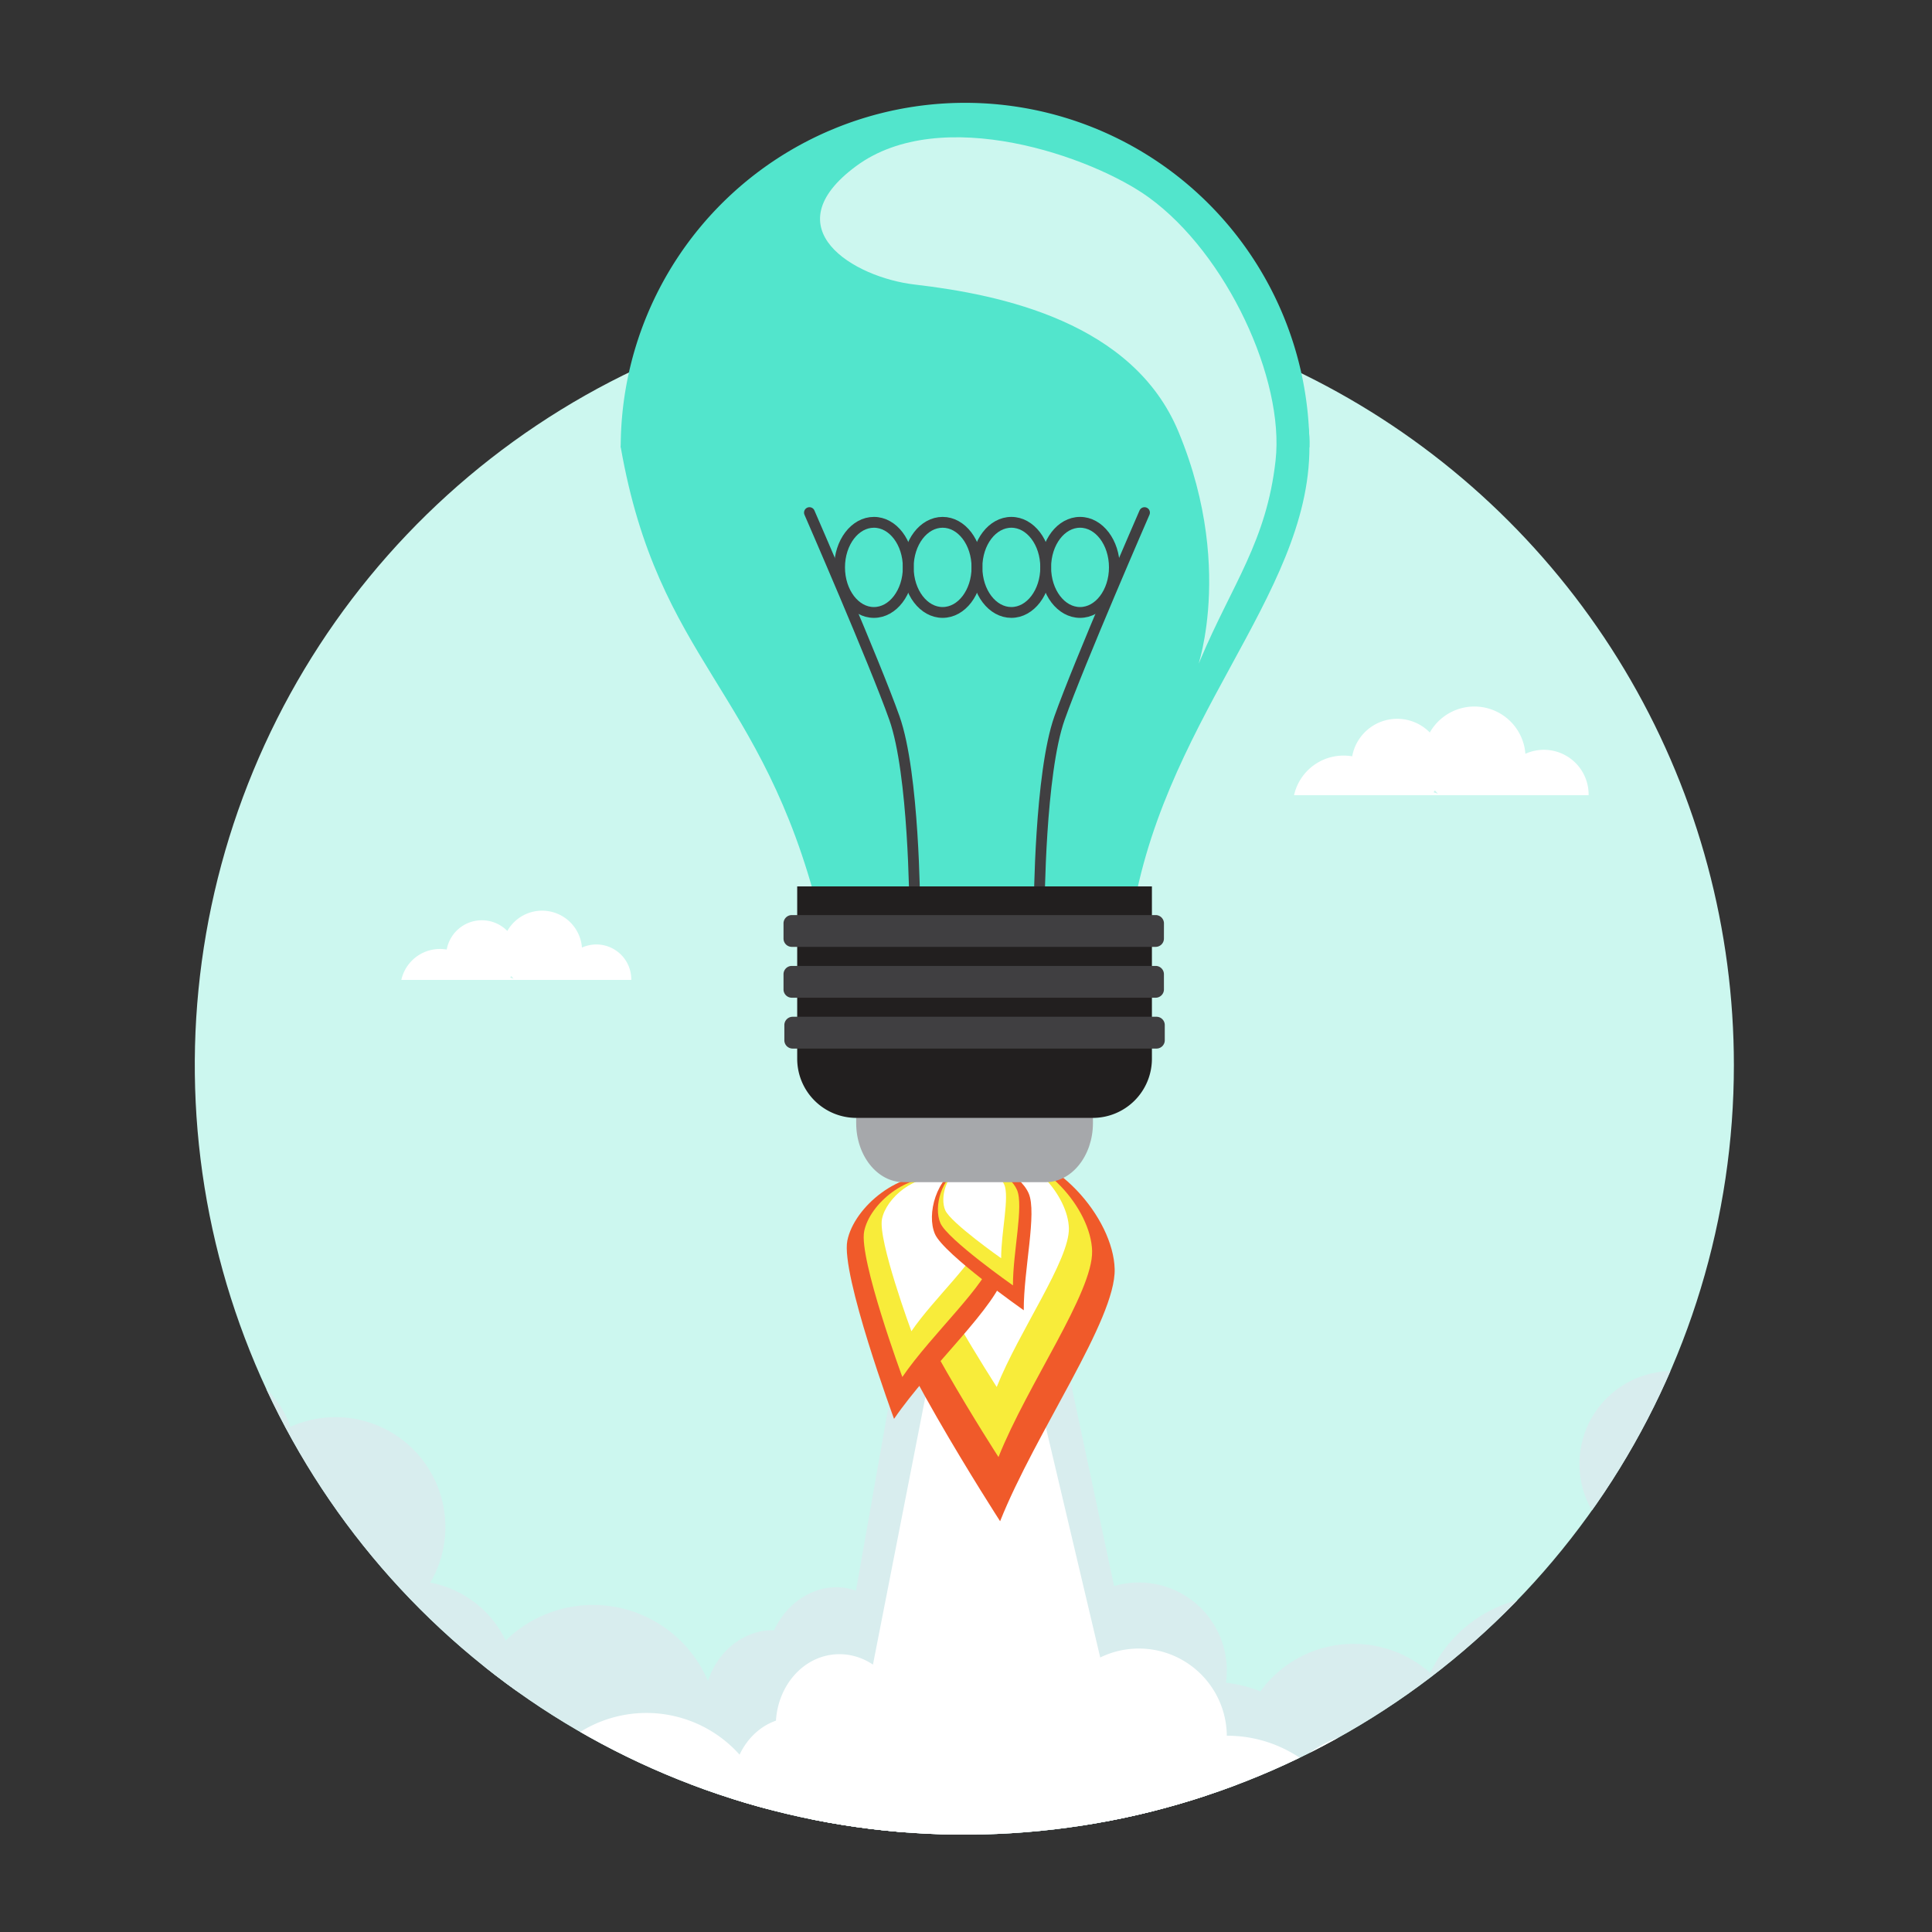 <svg xmlns="http://www.w3.org/2000/svg" xmlns:xlink="http://www.w3.org/1999/xlink" width="357" height="357" viewBox="0 0 357 357"><rect x="0" y="0" width="357" height="357" fill="#333333" stroke="none"/><defs><style>.a{fill:#a5dcf0;}.b{clip-path:url(#a);}.c{fill:#ccf7ef;}.d{fill:#d8edee;}.e{fill:#fff;}.f{fill:#f05a2a;}.g{fill:#f8ec3a;}.h{fill:#52e5cc;}.i,.m{fill:none;}.i{stroke:#403f41;stroke-linecap:round;stroke-miterlimit:10;stroke-width:2px;}.j{fill:#a6a8ab;}.k{fill:#221f1f;}.l{fill:#403f41;}</style><clipPath id="a"><path class="a" d="M210.21,88.723a142.2,142.2,0,1,0,142.2,142.2A142.2,142.2,0,0,0,210.21,88.723Z" transform="translate(-68.018 -88.723)"/></clipPath></defs><g transform="translate(-219 -606)"><g transform="translate(-5347 -235)"><g class="b" transform="translate(5602 895.608)"><path class="c" d="M233.846,88.723A165.832,165.832,0,1,0,399.681,254.554,165.832,165.832,0,0,0,233.846,88.723Z" transform="translate(-91.519 -88.723)"/><g transform="translate(-20.923 166.794)"><path class="d" d="M442.655,450.662a24.729,24.729,0,0,0-47.145-10,21.307,21.307,0,0,0-31.4,3.4,24.058,24.058,0,1,0-.807,44.929c-.02.091-.042.18-.06.272a23.013,23.013,0,0,0,3.923,18.024A166.27,166.27,0,0,0,442.655,450.662Z" transform="translate(-146.3 -352.921)"/><path class="d" d="M123.273,442.094a19.539,19.539,0,1,0,12.8-36.464c.142-.246.29-.5.424-.756a20.306,20.306,0,0,0-26.268-28.028,17.807,17.807,0,0,0-27.635-8.324,17.2,17.2,0,0,0-10.952-5.829,165.231,165.231,0,0,0,37.647,78.993,17.682,17.682,0,0,0,8.435-3.982A19.508,19.508,0,0,0,123.273,442.094Zm-22.084-34.639c-.006-.575-.043-1.152-.1-1.727.3.516.632,1.006.98,1.491C101.768,407.289,101.475,407.369,101.189,407.455Z" transform="translate(-71.638 -334.596)"/><path class="d" d="M281.508,324.52,259.934,446.67l66.857-4.035L301.351,323.24Z" transform="translate(-125.836 -323.24)"/><path class="d" d="M346.679,463.664a11.1,11.1,0,0,0-5.348-13.656,16.249,16.249,0,1,0-27.414-16.346,16.55,16.55,0,0,0-.75,2.844,17.641,17.641,0,0,0-2.227-.994,17.335,17.335,0,0,0-15.521,30.726,14.934,14.934,0,0,0-.968,22.116A17.108,17.108,0,0,0,293.1,491.2a16.865,16.865,0,1,0,32.395,2.466c.062.022.12.048.182.07a16.176,16.176,0,0,0,17.945-25.565A11.062,11.062,0,0,0,346.679,463.664Z" transform="translate(-133.823 -351.942)"/><path class="d" d="M487.5,369.077a16.471,16.471,0,0,0-1.531,2.477,16.709,16.709,0,0,0-1.82-1.585,17.152,17.152,0,0,0-23.553,24.6,14.774,14.774,0,0,0-7.3,20.654,16.684,16.684,0,0,0,13.341,28.878,165.3,165.3,0,0,0,39.589-80.339A16.085,16.085,0,0,0,487.5,369.077Z" transform="translate(-179.926 -334.586)"/><path class="d" d="M265.111,445.107a15.035,15.035,0,0,0,1.935-4.066c2.165-7.131-1.206-14.467-7.53-16.384-5.723-1.741-11.9,1.559-14.629,7.487-5.323-.166-10.5,3.7-12.3,9.655a13.481,13.481,0,0,0,2.591,12.975,9.761,9.761,0,0,0-5.727,6.37c-1.51,4.969.84,10.081,5.246,11.42a7.462,7.462,0,0,0,1.173.246c-.01.033-.026.066-.035.1-1.624,5.347.905,10.85,5.647,12.289s9.9-1.728,11.527-7.076a11.273,11.273,0,0,0,.48-2.893c.123.041.239.084.362.12,7.583,2.3,15.836-2.765,18.432-11.32C274.654,456.208,271.472,448.183,265.111,445.107Z" transform="translate(-116.929 -352.298)"/><path class="d" d="M211.568,495.507a24.059,24.059,0,1,0-9.185-43.988c0-.093,0-.184,0-.278a23.078,23.078,0,0,0-43.318-10.452,15.837,15.837,0,0,0-22.905,12.538A23.192,23.192,0,0,0,117.4,454.56a166.217,166.217,0,0,0,74.237,53.854c.3,0,.6.016.907.007A21.311,21.311,0,0,0,211.568,495.507Z" transform="translate(-84.811 -353.618)"/><path class="e" d="M439.425,466.161a24.737,24.737,0,0,0-35.132,3.993,21.3,21.3,0,0,0-31.362-3.716,24.059,24.059,0,1,0-10.84,43.61c-.039.083-.081.166-.12.251a23.005,23.005,0,0,0-2.03,9.7A166.031,166.031,0,0,0,439.425,466.161Z" transform="translate(-147.468 -362.779)"/><path class="e" d="M130.625,460.3c.083-.042.164-.082.247-.127a23.076,23.076,0,0,0-10.237-43.367A15.839,15.839,0,0,0,99.1,402.033a23.184,23.184,0,0,0-23.271-20.475,166.068,166.068,0,0,0,65.976,93.7,24.129,24.129,0,0,0-11.183-14.96Z" transform="translate(-72.845 -340.026)"/><path class="e" d="M287.2,357.134l-16.734,85.435,51.858-2.821-19.731-83.51Z" transform="translate(-128.867 -332.738)"/><path class="e" d="M325.5,510.792c.062.021.12.047.182.07A16.175,16.175,0,0,0,343.625,485.3a11.1,11.1,0,0,0-2.293-18.16,16.249,16.249,0,1,0-27.414-16.346,16.317,16.317,0,0,0-.75,2.844,17.558,17.558,0,0,0-2.227-.994,17.335,17.335,0,0,0-15.522,30.725,14.936,14.936,0,0,0-.967,22.117,16.826,16.826,0,0,0-.65,16c1.089.02,2.178.041,3.271.041a166.944,166.944,0,0,0,27.955-2.358A16.782,16.782,0,0,0,325.5,510.792Z" transform="translate(-133.823 -356.872)"/><path class="e" d="M502.16,384.008a17.163,17.163,0,0,0-12.929,16.8A14.777,14.777,0,0,0,470.6,412.322a17.01,17.01,0,0,0-3.076.481,16.688,16.688,0,0,0,5.029,32.837,165.39,165.39,0,0,0,32.554-62.11A17.463,17.463,0,0,0,502.16,384.008Z" transform="translate(-181.965 -340.594)"/><path class="e" d="M272.084,458.656a15.013,15.013,0,0,0,.339-4.489c-.546-7.434-6.332-13.064-12.924-12.577-5.964.438-10.541,5.739-10.951,12.252-5.026,1.76-8.459,7.23-8,13.434a13.483,13.483,0,0,0,7.088,11.175,9.766,9.766,0,0,0-3.052,8.005c.381,5.18,4.415,9.1,9,8.765a7.71,7.71,0,0,0,1.185-.193c0,.035,0,.069,0,.105.41,5.574,4.75,9.8,9.693,9.432s8.616-5.177,8.206-10.751a11.376,11.376,0,0,0-.592-2.872c.127-.007.252-.008.38-.017,7.905-.582,13.779-8.28,13.124-17.2C284.983,465.578,279.124,459.236,272.084,458.656Z" transform="translate(-120.244 -357.297)"/><path class="e" d="M232.419,523.839a24.062,24.062,0,1,0-13.666-44.292c0-.093,0-.184,0-.277a23.076,23.076,0,0,0-43.317-10.452,15.837,15.837,0,0,0-22.906,12.538,23.131,23.131,0,0,0-12.53-.965,165.335,165.335,0,0,0,87.649,43.757c.1-.205.2-.4.29-.612A24.258,24.258,0,0,0,232.419,523.839Z" transform="translate(-91.315 -361.686)"/><path class="e" d="M334.579,516.657A23.946,23.946,0,0,0,322.2,520.47c0-.093,0-.185,0-.276a23.077,23.077,0,0,0-43.318-10.453,15.838,15.838,0,0,0-22.905,12.538,23.178,23.178,0,0,0-26.538,7.874A166.276,166.276,0,0,0,350.834,522.4,23.968,23.968,0,0,0,334.579,516.657Z" transform="translate(-117.059 -373.465)"/></g><path class="e" d="M430.806,203.824a8.275,8.275,0,0,0-1.828.584,9.637,9.637,0,0,0-.146-1.085,9.458,9.458,0,0,0-17.515-2.849,8.451,8.451,0,0,0-14.345,4.4,9.374,9.374,0,0,0-10.744,7.189h54.431a8.269,8.269,0,0,0-9.853-8.24Zm-18.8,7.7c.088-.115.174-.233.255-.352.176.213.364.417.556.612C412.55,211.682,412.278,211.6,412,211.521Z" transform="translate(-183.111 -119.728)"/><path class="e" d="M189.4,255.006a6.5,6.5,0,0,0-1.427.456,7.094,7.094,0,0,0-.114-.847,7.384,7.384,0,0,0-13.674-2.226,6.6,6.6,0,0,0-11.2,3.437,7.316,7.316,0,0,0-8.388,5.612H197.09a6.32,6.32,0,0,0-.12-1.333A6.454,6.454,0,0,0,189.4,255.006Zm-14.679,6.009c.068-.089.135-.181.2-.275.135.166.283.325.434.479C175.145,261.14,174.932,261.074,174.719,261.015Z" transform="translate(-116.44 -134.974)"/></g><g transform="translate(5680.7 860)"><g transform="translate(46.597 193.447)"><path class="f" d="M300.462,379.313c6.568-16.469,21.406-37.26,21.168-46.6s-11.041-22.341-22.908-22.041-22,13.667-21.762,23.173S300.462,379.313,300.462,379.313Z" transform="translate(-276.956 -310.665)"/><path class="g" d="M301.778,367.733c5.366-13.459,17.5-30.449,17.3-38.085s-9.023-18.258-18.721-18.013-17.984,11.17-17.786,18.937S301.778,367.733,301.778,367.733Z" transform="translate(-278.571 -310.943)"/><path class="e" d="M303.1,354.752c4.135-10.371,13.479-23.464,13.333-29.347S309.475,311.336,302,311.523s-13.857,8.609-13.7,14.594S303.1,354.752,303.1,354.752Z" transform="translate(-280.22 -310.911)"/></g><g transform="translate(41.769 198.174)"><path class="f" d="M278.912,362.308c6.662-9.727,19.317-21.06,20.525-27.157s-3.91-16.1-11.655-17.64-16.268,5.665-17.5,11.866S278.912,362.308,278.912,362.308Z" transform="translate(-270.177 -317.302)"/><path class="g" d="M281.71,354.767c5.441-7.952,15.789-17.212,16.774-22.194s-3.2-13.163-9.527-14.416-13.295,4.629-14.3,9.7S281.71,354.767,281.71,354.767Z" transform="translate(-271.442 -317.499)"/><path class="e" d="M284.72,346.311c4.193-6.129,12.167-13.264,12.927-17.1s-2.463-10.143-7.34-11.109-10.247,3.569-11.021,7.474S284.72,346.311,284.72,346.311Z" transform="translate(-272.78 -317.494)"/></g><g transform="translate(57.5 195.915)"><path class="f" d="M309.239,341.332c-.037-7.491,2.481-17.985.908-21.606s-7.863-7-12.461-5-6.455,8.839-4.855,12.521S309.239,341.332,309.239,341.332Z" transform="translate(-292.266 -314.13)"/><path class="g" d="M307.69,336.888c-.027-6.121,2.028-14.7.742-17.657s-6.427-5.722-10.186-4.088-5.27,7.223-3.964,10.235S307.69,336.888,307.69,336.888Z" transform="translate(-292.713 -314.282)"/><path class="e" d="M305.915,331.9c-.021-4.716,1.565-11.324.573-13.605s-4.954-4.408-7.85-3.149-4.064,5.566-3.055,7.887S305.915,331.9,305.915,331.9Z" transform="translate(-293.118 -314.315)"/></g><g transform="translate(0 0)"><path class="h" d="M338.784,102.663c-33.119,43.868-45.321,5.966-63.628,6.1-9.588.072-16.558,39.511-63.631-6.1a63.629,63.629,0,1,1,127.258,0Z" transform="translate(-211.526 -39.033)"/><path class="h" d="M211.526,116.985c6.976,39.7,26.15,44.554,36.609,86.049,22.707,15.116,20.964,11.627,57.531,2.98,5.224-38.191,33.119-61.226,33.119-89.029C340.526,75.433,216.759,83.575,211.526,116.985Z" transform="translate(-211.526 -53.355)"/><g transform="translate(34.872 75.721)"><path class="i" d="M260.492,145.358s12.061,27.688,15.7,37.959,3.75,34.8,3.75,34.8" transform="translate(-260.492 -145.358)"/><path class="i" d="M339.565,145.359s-12.055,27.688-15.7,37.958-3.75,34.8-3.75,34.8" transform="translate(-277.653 -145.358)"/></g><path class="j" d="M272.618,276.169v19.636c0,6.038,3.918,10.933,8.753,10.932h26.253c4.824,0,8.743-4.893,8.743-10.932V276.17Z" transform="translate(-229.11 -107.289)"/><path class="k" d="M257.315,242.351V274.19a10.932,10.932,0,0,0,10.927,10.933h43.691A10.932,10.932,0,0,0,322.86,274.19V242.351Z" transform="translate(-224.706 -97.555)"/><g transform="translate(40.44 77.511)"><path class="i" d="M281,156.2c0,4.6-2.844,8.332-6.348,8.332s-6.344-3.73-6.344-8.332,2.838-8.324,6.344-8.325S281,151.6,281,156.2Z" transform="translate(-268.31 -147.871)"/><path class="i" d="M298.826,156.2c0,4.6-2.838,8.332-6.349,8.331s-6.346-3.729-6.346-8.331,2.844-8.324,6.348-8.324S298.828,151.6,298.826,156.2Z" transform="translate(-273.439 -147.872)"/><path class="i" d="M316.658,156.2c0,4.6-2.844,8.332-6.349,8.331s-6.35-3.729-6.352-8.331,2.843-8.324,6.352-8.324S316.658,151.6,316.658,156.2Z" transform="translate(-278.57 -147.872)"/><path class="i" d="M334.482,156.2c0,4.6-2.839,8.332-6.344,8.332s-6.348-3.73-6.348-8.332,2.841-8.325,6.349-8.324S334.482,151.6,334.482,156.2Z" transform="translate(-283.704 -147.872)"/></g><path class="c" d="M269.918,53.293c15.7-11.587,43.715-1.733,54.091,5.807,14.424,10.477,25.072,33.616,23.408,48.576s-7.99,22.851-13.873,36.774c-2.092,4.95,7.152-15.088-4.086-42.1-8.39-20.16-32.642-25.3-48.723-27.163C269.485,73.883,254.3,64.821,269.918,53.293Z" transform="translate(-226.411 -41.606)"/><path class="l" d="M324.056,254.086a1.533,1.533,0,0,1-1.494,1.572H255.257a1.533,1.533,0,0,1-1.493-1.571v-2.731a1.534,1.534,0,0,1,1.493-1.572h67.305a1.537,1.537,0,0,1,1.5,1.572Z" transform="translate(-223.683 -99.694)"/><path class="l" d="M324.058,267.28a1.538,1.538,0,0,1-1.5,1.574H255.257a1.536,1.536,0,0,1-1.493-1.574v-2.73a1.535,1.535,0,0,1,1.493-1.572h67.305a1.534,1.534,0,0,1,1.494,1.572Z" transform="translate(-223.683 -103.492)"/><path class="l" d="M324.274,280.475a1.535,1.535,0,0,1-1.494,1.572h-67.3a1.535,1.535,0,0,1-1.5-1.572v-2.73a1.538,1.538,0,0,1,1.5-1.576h67.3a1.537,1.537,0,0,1,1.495,1.575Z" transform="translate(-223.745 -107.289)"/></g></g></g><rect class="m" width="357" height="357" transform="translate(219 606)"/></g></svg>